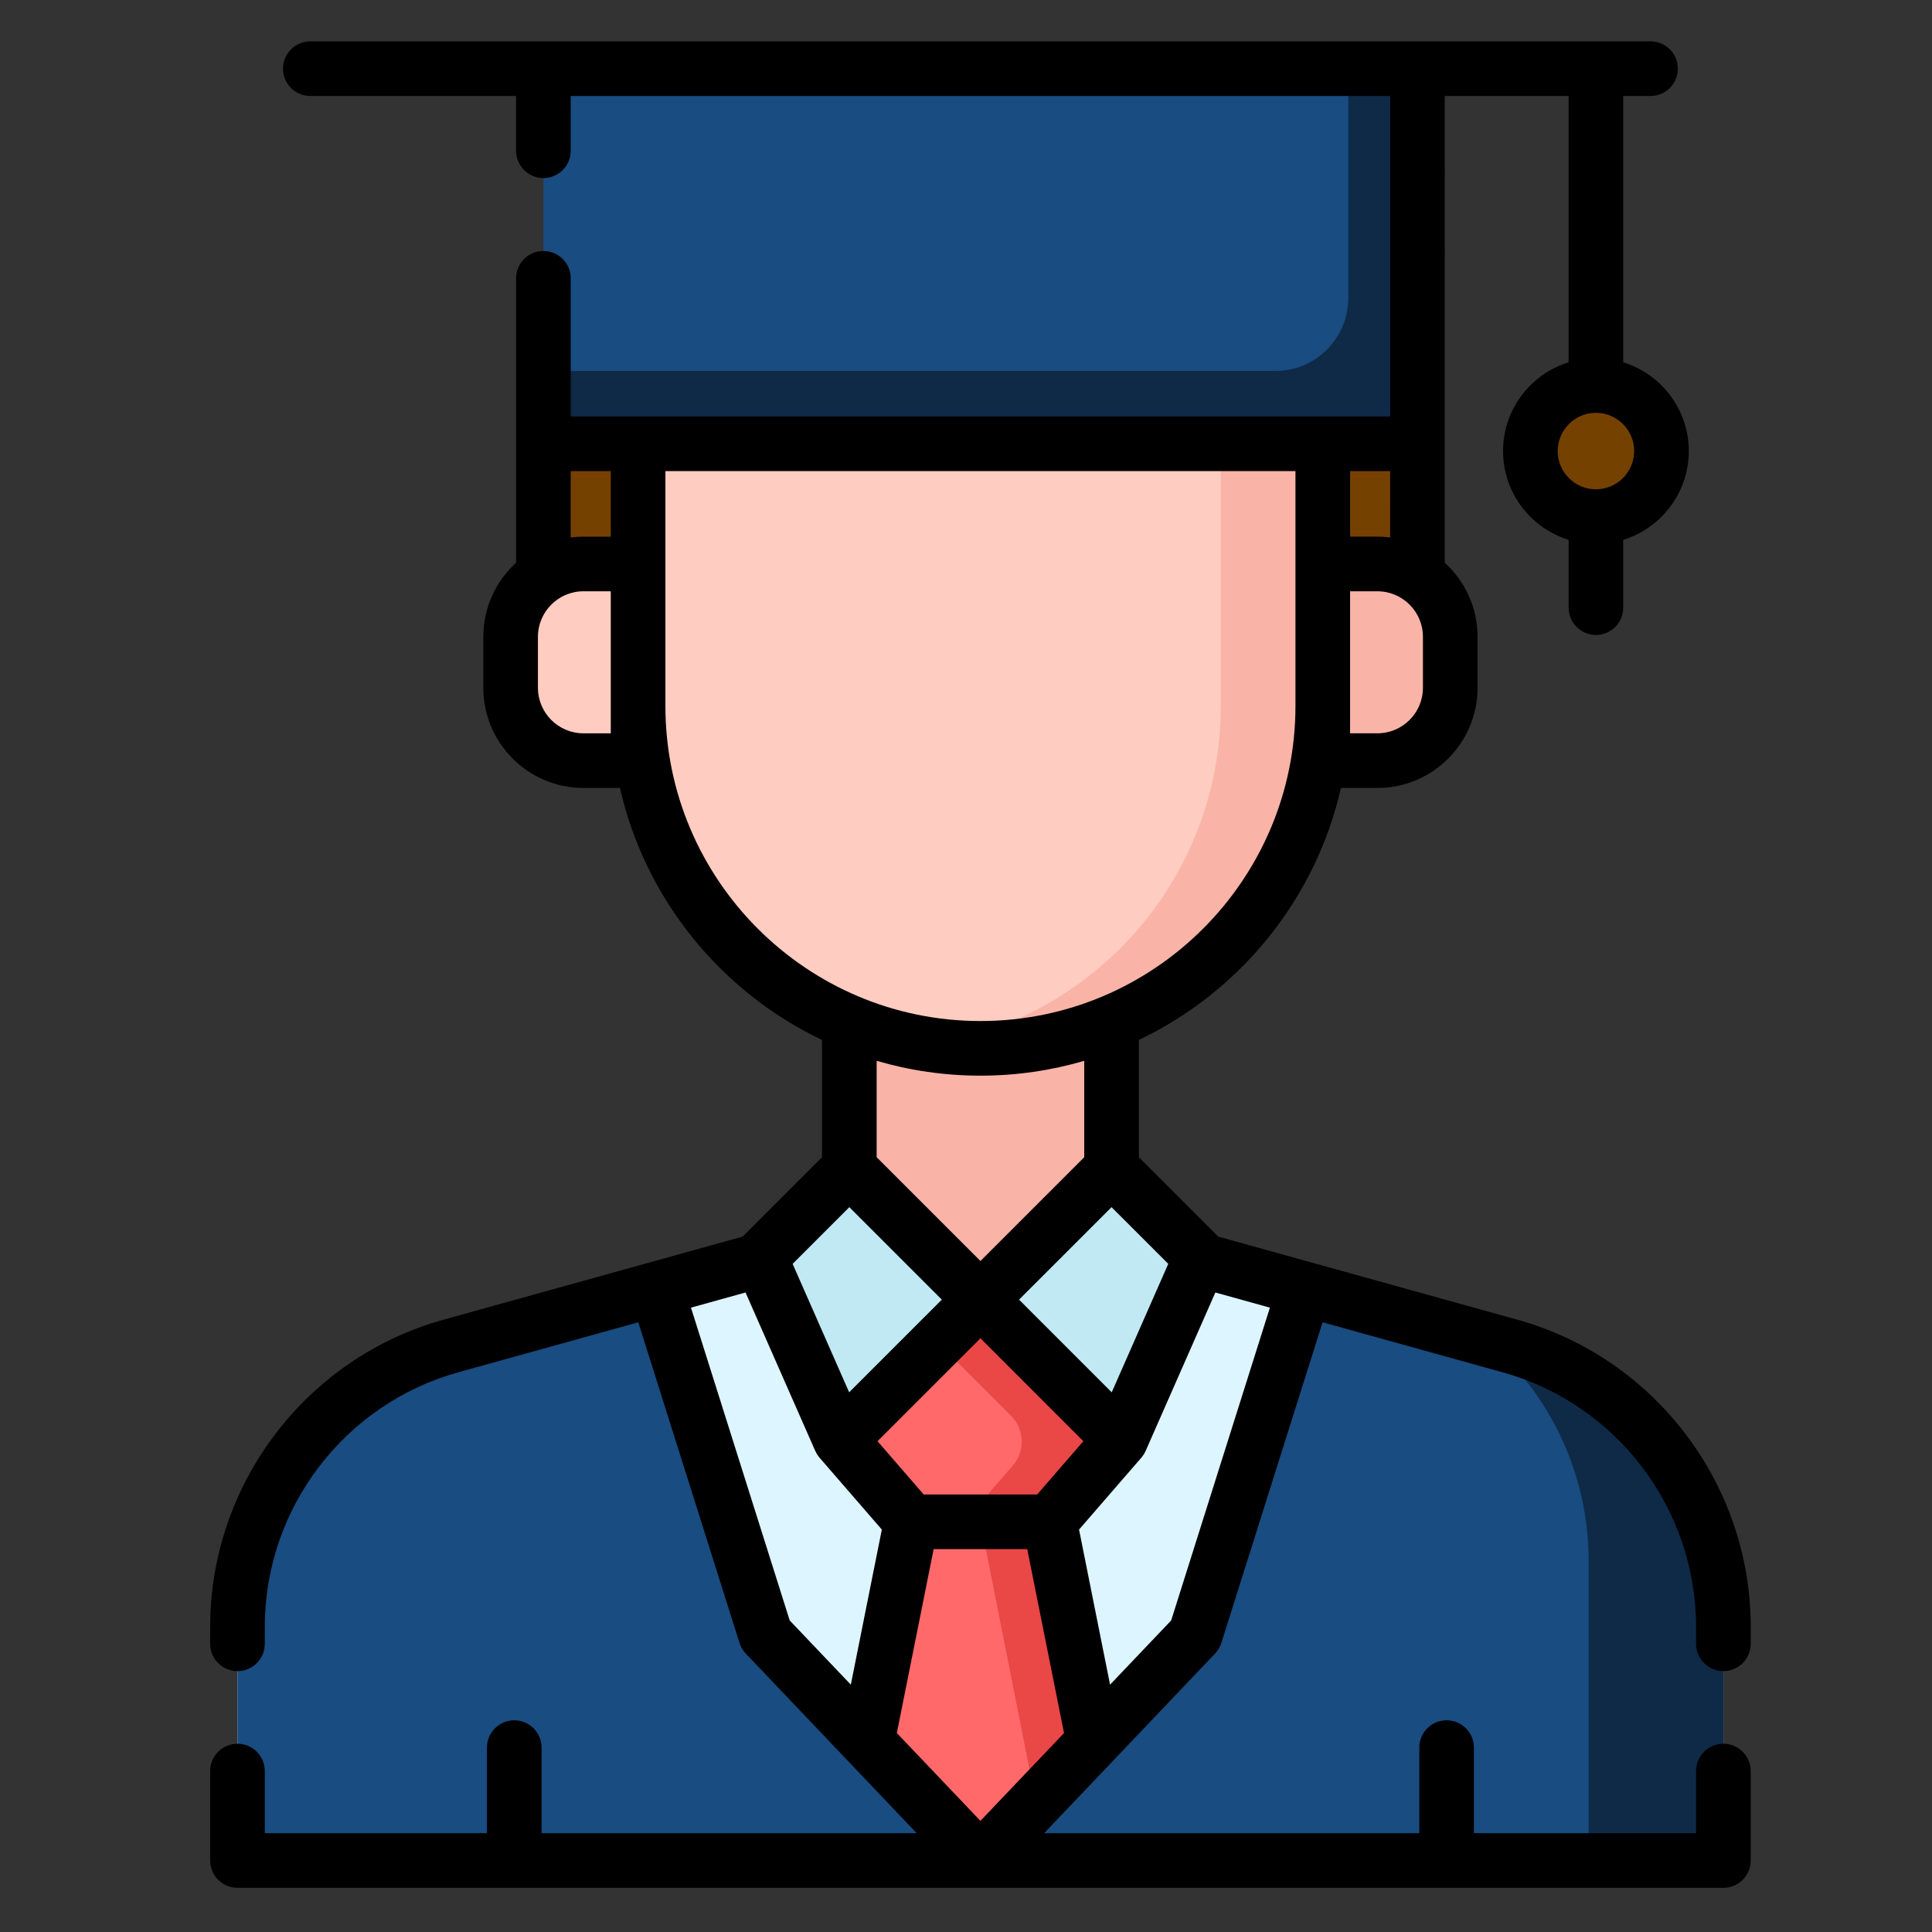 <?xml version="1.0" encoding="UTF-8" standalone="no"?>
<svg
   xmlns:dc="http://purl.org/dc/elements/1.1/"
   xmlns:cc="http://creativecommons.org/ns#"
   xmlns:rdf="http://www.w3.org/1999/02/22-rdf-syntax-ns#"
   xmlns:svg="http://www.w3.org/2000/svg"
   xmlns="http://www.w3.org/2000/svg"
   xmlns:sodipodi="http://sodipodi.sourceforge.net/DTD/sodipodi-0.dtd"
   xmlns:inkscape="http://www.inkscape.org/namespaces/inkscape"
   height="45"
   viewBox="-42 0 45 45"
   width="45"
   class=""
   version="1.1"
   id="svg46"
   sodipodi:docname="education-selected.svg"
   inkscape:version="0.92.4 (5da689c313, 2019-01-14)">
  <rect x="-42" y="0" width="45" height="45" fill="#333333" stroke="none"/>
  <defs
     id="defs50" />
  <sodipodi:namedview
     pagecolor="#ffffff"
     bordercolor="#666666"
     borderopacity="1"
     objecttolerance="10"
     gridtolerance="10"
     guidetolerance="10"
     inkscape:pageopacity="0"
     inkscape:pageshadow="2"
     inkscape:window-width="1920"
     inkscape:window-height="1017"
     id="namedview48"
     showgrid="false"
     inkscape:zoom="10.429825"
     inkscape:cx="44.281586"
     inkscape:cy="23.936738"
     inkscape:window-x="-8"
     inkscape:window-y="-8"
     inkscape:window-maximized="1"
     inkscape:current-layer="svg46" />
  <g
     id="g44"
     transform="matrix(0.084,0,0,0.084,-37.105,0.963)">
    <path
       d="M 152.992,337.801 66.738,361.758 C 31.773,371.473 7.574,403.309 7.574,439.602 v 64.824 H 419.598 v -64.824 c 0,-36.293 -24.199,-68.129 -59.164,-77.844 l -86.254,-23.957 z m 0,0"
       data-original="#DDF5FF"
       class=""
       id="path2"
       inkscape:connector-curvature="0"
       style="fill:#ddf5ff" />
    <path
       d="m 232.773,410.508 12.117,60.594 -31.305,33.324 -31.305,-33.324 12.117,-60.594 z m 0,0"
       data-original="#FF6969"
       id="path4"
       inkscape:connector-curvature="0"
       style="fill:#ff6969" />
    <path
       d="m 244.891,471.102 -12.117,-60.594 h -19.188 l 15.367,77.562 c 7.965,-8.48 15.938,-16.969 15.938,-16.969 z m 0,0"
       data-original="#EA4747"
       id="path6"
       inkscape:connector-curvature="0"
       style="fill:#ea4747" />
    <path
       d="m 360.434,361.758 -56.996,-15.832 -30.27,95.887 -59.582,62.613 h 206.012 v -64.824 c 0,-36.293 -24.199,-68.129 -59.164,-77.844 z m 0,0"
       data-original="#636363"
       class=""
       style="fill:#194c80"
       data-old_color="#636363"
       id="path8"
       inkscape:connector-curvature="0" />
    <path
       d="m 360.434,361.758 -6.535,-1.816 c 17.555,15 28.336,37.219 28.336,61.434 v 83.051 h 37.363 v -64.824 c 0,-36.293 -24.199,-68.129 -59.164,-77.844 z m 0,0"
       data-original="#494949"
       class=""
       data-old_color="#494949"
       style="fill:#0e2a47"
       id="path10"
       inkscape:connector-curvature="0" />
    <path
       d="m 66.738,361.758 56.996,-15.832 30.27,95.887 59.582,62.613 H 7.574 v -64.824 c 0,-36.293 24.199,-68.129 59.164,-77.844 z m 0,0"
       data-original="#636363"
       class=""
       style="fill:#194c80"
       data-old_color="#636363"
       id="path12"
       inkscape:connector-curvature="0" />
    <path
       d="m 249.941,312.551 -36.355,36.355 -36.355,-36.355 v -57.562 h 72.711 z m 0,0"
       data-original="#F9B3A7"
       class=""
       id="path14"
       inkscape:connector-curvature="0"
       style="fill:#f9b3a7" />
    <path
       d="m 308.512,111.59 h 26.258 v 40.395 h -26.258 z m 0,0"
       data-original="#FFD664"
       class="active-path"
       style="fill:#754100"
       data-old_color="#ffd664"
       id="path16"
       inkscape:connector-curvature="0" />
    <path
       d="M 334.77,111.59 V 7.574 H 92.402 V 111.59 Z m 0,0"
       data-original="#636363"
       class=""
       style="fill:#194c80"
       data-old_color="#636363"
       id="path18"
       inkscape:connector-curvature="0" />
    <path
       d="m 315.582,7.574 v 63.621 c 0,11.156 -9.043,20.195 -20.195,20.195 H 92.402 V 111.59 H 334.77 V 7.574 Z m 0,0"
       data-original="#494949"
       class=""
       data-old_color="#494949"
       style="fill:#0e2a47"
       id="path20"
       inkscape:connector-curvature="0" />
    <path
       d="m 92.402,111.59 h 26.258 v 40.395 H 92.402 Z m 0,0"
       data-original="#FFD664"
       class="active-path"
       style="fill:#754100"
       data-old_color="#ffd664"
       id="path22"
       inkscape:connector-curvature="0" />
    <path
       d="m 213.586,111.59 h -94.926 v 72.711 c 0,52.426 42.5,94.926 94.926,94.926 52.426,0 94.926,-42.5 94.926,-94.926 v -72.711 z m 0,0"
       data-original="#FECCC1"
       class=""
       id="path24"
       inkscape:connector-curvature="0"
       style="fill:#feccc1" />
    <path
       d="m 280.238,111.59 v 72.711 c 0,47.621 -35.07,87.051 -80.789,93.879 4.613,0.688 9.332,1.047 14.137,1.047 52.426,0 94.926,-42.5 94.926,-94.926 v -72.711 z m 0,0"
       data-original="#F9B3A7"
       class=""
       id="path26"
       inkscape:connector-curvature="0"
       style="fill:#f9b3a7" />
    <path
       d="m 103.512,199.449 h 20.195 v -54.535 h -20.195 c -11.156,0 -20.199,9.043 -20.199,20.199 V 179.25 c 0,11.156 9.043,20.199 20.199,20.199 z m 0,0"
       data-original="#FECCC1"
       class=""
       id="path28"
       inkscape:connector-curvature="0"
       style="fill:#feccc1" />
    <path
       d="m 323.66,199.449 h -20.195 v -54.535 h 20.195 c 11.156,0 20.199,9.043 20.199,20.199 V 179.25 c 0,11.156 -9.043,20.199 -20.199,20.199 z m 0,0"
       data-original="#F9B3A7"
       class=""
       id="path30"
       inkscape:connector-curvature="0"
       style="fill:#f9b3a7" />
    <path
       d="m 402.43,113.609 c 0,10.039 -8.137,18.176 -18.176,18.176 -10.039,0 -18.18,-8.137 -18.18,-18.176 0,-10.039 8.141,-18.18 18.18,-18.18 10.039,0 18.176,8.141 18.176,18.18 z m 0,0"
       data-original="#FFD664"
       class="active-path"
       style="fill:#754100"
       data-old_color="#ffd664"
       id="path32"
       inkscape:connector-curvature="0" />
    <path
       d="m 213.586,410.508 h 19.188 l 19.691,-22.723 -38.879,-38.879 -38.879,38.879 19.691,22.723 z m 0,0"
       data-original="#FF6969"
       id="path34"
       inkscape:connector-curvature="0"
       style="fill:#ff6969" />
    <path
       d="m 213.586,348.906 -11.867,11.867 20.367,20.363 c 3.746,3.746 3.961,9.754 0.488,13.758 l -13.531,15.613 h 23.73 l 19.691,-22.723 z m 0,0"
       data-original="#EA4747"
       id="path36"
       inkscape:connector-curvature="0"
       style="fill:#ea4747" />
    <path
       d="m 174.707,387.785 38.879,-38.879 -36.355,-36.355 -24.742,24.742 z m 0,0"
       data-original="#C1E9F4"
       class=""
       id="path38"
       inkscape:connector-curvature="0"
       style="fill:#c1e9f4" />
    <path
       d="m 252.465,387.785 -38.879,-38.879 36.355,-36.355 24.742,24.742 z m 0,0"
       data-original="#C1E9F4"
       class=""
       id="path40"
       inkscape:connector-curvature="0"
       style="fill:#c1e9f4" />
    <path
       d="m 419.598,451.914 c 4.184,0 7.574,-3.391 7.574,-7.574 v -4.738 c 0,-39.551 -26.613,-74.562 -64.715,-85.137 l -82.934,-23.043 -22.008,-22.008 v -32.52 c 27.98,-13.328 49.008,-38.969 56.031,-69.875 h 10.113 c 15.312,0 27.773,-12.457 27.773,-27.77 v -14.141 c 0,-8.125 -3.508,-15.445 -9.09,-20.527 V 15.148 h 34.336 V 88.996 C 366.164,92.238 358.5,102.047 358.5,113.609 c 0,11.562 7.664,21.371 18.18,24.613 v 18.809 c 0,4.184 3.391,7.574 7.574,7.574 4.18,0 7.57,-3.391 7.57,-7.574 v -18.809 c 10.516,-3.242 18.18,-13.051 18.18,-24.613 0,-11.562 -7.664,-21.371 -18.18,-24.613 V 15.148 h 7.574 c 4.184,0 7.574,-3.391 7.574,-7.574 C 406.973,3.391 403.586,0 399.402,0 H 27.77 c -4.18,0 -7.574,3.391 -7.574,7.574 0,4.184 3.395,7.574 7.574,7.574 h 57.059 v 15.191 c 0,4.18 3.391,7.57 7.574,7.57 4.184,0 7.574,-3.391 7.574,-7.57 V 15.148 H 327.195 V 104.016 H 99.977 V 65.703 c 0,-4.184 -3.391,-7.574 -7.574,-7.574 -4.184,0 -7.574,3.391 -7.574,7.574 v 78.879 c -5.582,5.082 -9.09,12.406 -9.09,20.531 V 179.25 c 0,15.312 12.461,27.773 27.773,27.773 h 10.117 c 7.02,30.906 28.047,56.547 56.027,69.875 v 32.516 l -22.008,22.012 -82.934,23.039 C 26.613,365.039 0,400.051 0,439.605 v 4.734 c 0,4.184 3.391,7.574 7.574,7.574 4.184,0 7.574,-3.391 7.574,-7.574 v -4.734 c 0,-32.773 22.047,-61.781 53.621,-70.543 l 49.945,-13.875 28.066,88.91 c 0.348,1.098 0.941,2.105 1.734,2.941 l 47.406,49.816 H 91.898 v -23.734 c 0,-4.184 -3.391,-7.574 -7.574,-7.574 -4.184,0 -7.574,3.391 -7.574,7.574 v 23.73 H 15.148 v -17.23 c 0,-4.184 -3.391,-7.574 -7.574,-7.574 C 3.391,472.047 0,475.438 0,479.621 v 24.805 C 0,508.609 3.391,512 7.574,512 H 419.598 c 4.184,0 7.574,-3.391 7.574,-7.574 v -24.805 c 0,-4.184 -3.391,-7.574 -7.574,-7.574 -4.184,0 -7.574,3.391 -7.574,7.574 v 17.23 h -61.602 v -23.73 c 0,-4.184 -3.391,-7.574 -7.574,-7.574 -4.184,0 -7.574,3.391 -7.574,7.574 v 23.73 H 231.25 l 47.406,-49.816 c 0.793,-0.836 1.387,-1.84 1.734,-2.941 l 28.066,-88.91 49.949,13.879 c 31.57,8.758 53.617,37.766 53.617,70.539 v 4.738 c 0,4.184 3.391,7.574 7.574,7.574 z M 384.254,124.215 c -5.848,0 -10.605,-4.758 -10.605,-10.605 0,-5.848 4.758,-10.605 10.605,-10.605 5.848,0 10.602,4.758 10.602,10.605 0,5.848 -4.758,10.605 -10.602,10.605 z M 200.609,418.082 h 25.953 l 10.203,51 -23.18,24.355 -23.18,-24.355 z m 28.707,-15.148 h -31.461 l -12.809,-14.777 28.539,-28.539 28.535,28.539 z m 20.676,-28.332 -25.695,-25.695 25.645,-25.641 15.723,15.719 z M 336.285,179.25 c 0,6.961 -5.664,12.621 -12.625,12.621 h -7.574 v -39.383 h 7.574 c 6.961,0 12.625,5.664 12.625,12.625 z m -9.09,-41.676 c -1.16,-0.148 -2.336,-0.234 -3.535,-0.234 h -7.574 v -18.176 h 11.109 z M 99.977,119.164 h 11.109 v 18.18 h -7.574 c -1.199,0 -2.375,0.082 -3.535,0.23 z M 111.086,191.875 h -7.574 c -6.961,0 -12.625,-5.664 -12.625,-12.625 v -14.137 c 0,-6.961 5.664,-12.625 12.625,-12.625 h 7.574 z m 15.148,-7.574 V 119.164 H 300.938 v 65.137 c 0,48.168 -39.184,87.352 -87.352,87.352 -48.168,0 -87.352,-39.188 -87.352,-87.352 z m 87.352,102.5 c 9.988,0 19.645,-1.441 28.781,-4.117 v 26.73 l -28.781,28.781 -28.781,-28.781 v -26.734 c 9.137,2.68 18.793,4.121 28.781,4.121 z m -36.355,36.461 25.645,25.645 -25.695,25.695 -15.672,-35.617 z m -43.91,27.863 15.129,-4.203 19.301,43.863 c 0.121,0.277 0.262,0.551 0.418,0.816 0.039,0.07 0.086,0.137 0.129,0.207 0.105,0.168 0.219,0.332 0.34,0.496 0.062,0.086 0.129,0.168 0.195,0.25 0.051,0.062 0.098,0.129 0.152,0.191 l 17.258,19.918 -8.598,43.004 -16.945,-17.805 z m 133.152,86.738 -16.945,17.805 -8.598,-43.004 17.258,-19.918 c 0.055,-0.062 0.102,-0.129 0.152,-0.191 0.066,-0.082 0.133,-0.168 0.199,-0.254 0.117,-0.16 0.23,-0.324 0.336,-0.492 0.043,-0.07 0.09,-0.137 0.133,-0.211 0.152,-0.266 0.293,-0.535 0.414,-0.812 l 19.301,-43.863 15.129,4.203 z m 0,0"
       data-original="#000000"
       class=""
       style="fill:#000000"
       id="path42"
       inkscape:connector-curvature="0" />
  </g>
</svg>
